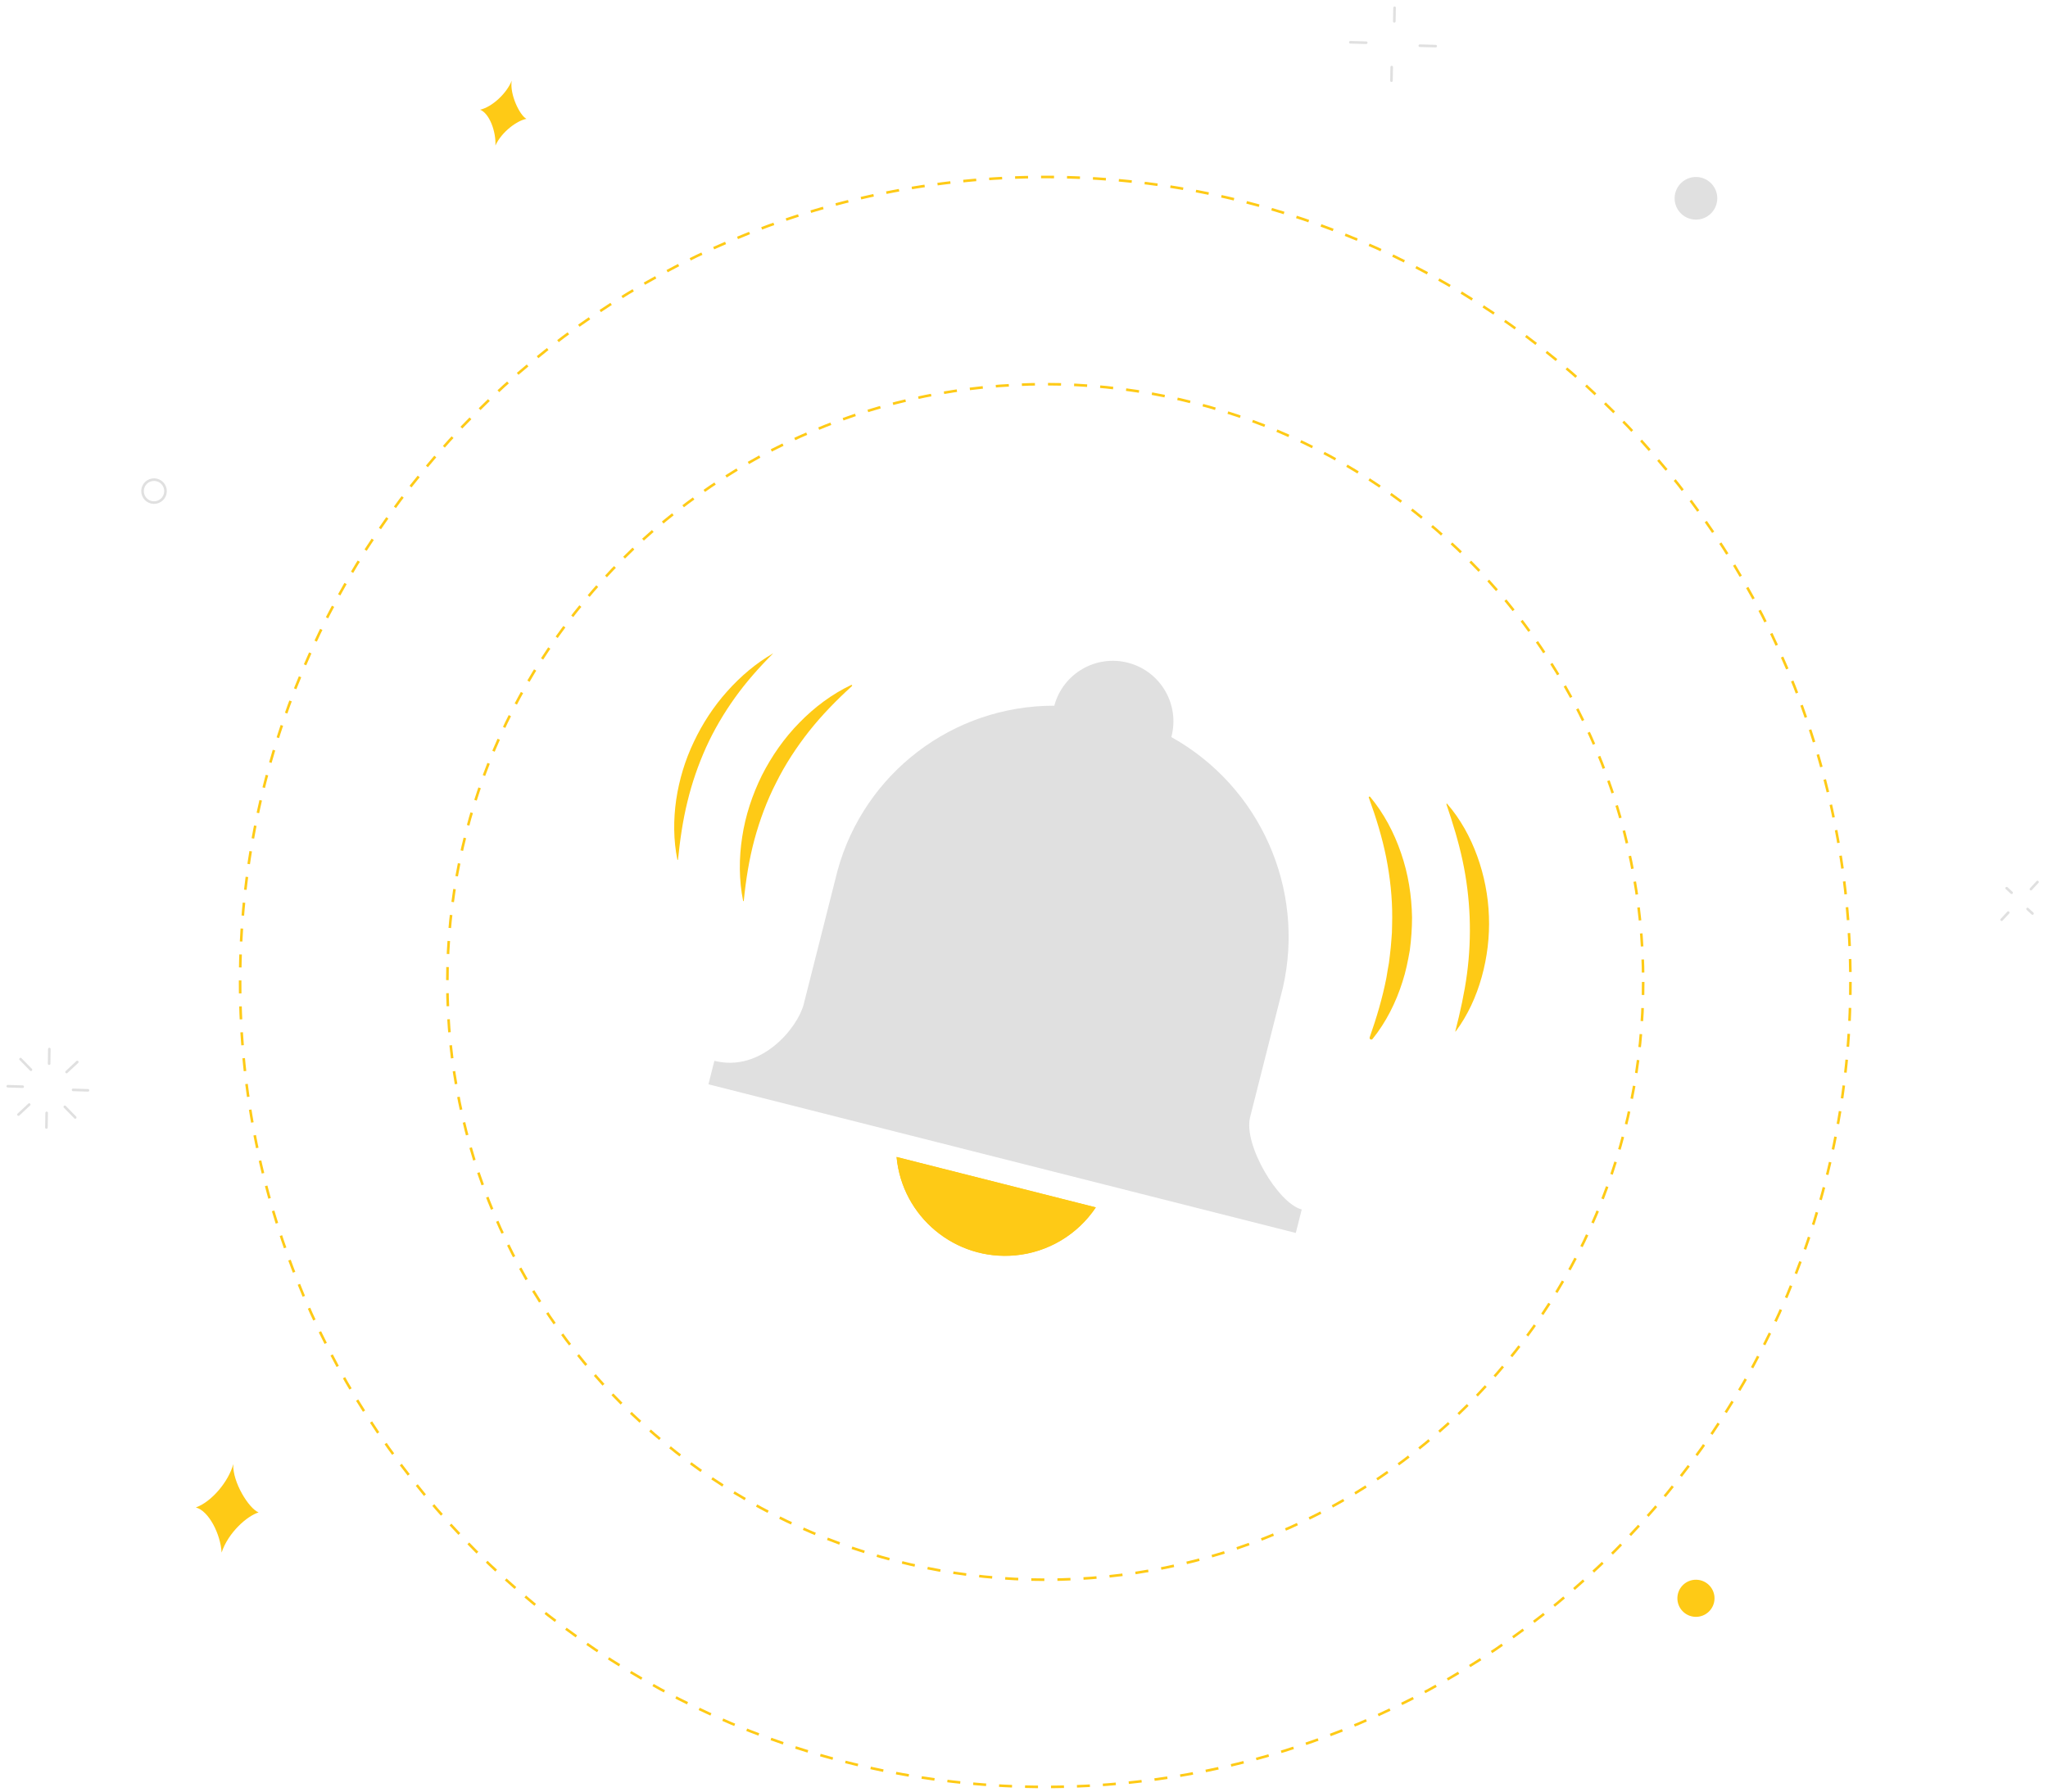 <svg width="100%" height="100%" viewBox="0 0 792 693" fill="none" xmlns="http://www.w3.org/2000/svg">
  <g id="&#216;&#167;&#217;&#132;&#216;&#167;&#216;&#180;&#216;&#185;&#216;&#167;&#216;&#177;&#216;&#167;&#216;&#170;">
    <path id="Fill 1" fill-rule="evenodd" clip-rule="evenodd"
      d="M503.405 467.83L501.104 476.917L273.965 419.419L276.263 410.332C294.437 414.931 308.534 397.426 310.814 388.432L323.921 336.643C334.301 298.954 368.621 272.875 407.717 272.971C411.065 260.47 423.917 253.054 436.415 256.405C448.916 259.756 456.335 272.605 452.981 285.106C487.268 304.243 504.842 343.69 496.133 381.976L483.44 432.13C480.746 442.759 494.321 465.529 503.405 467.83Z"
      fill="#E0E0E0" />
    <path id="Fill 3" fill-rule="evenodd" clip-rule="evenodd"
      d="M346.711 447.501C348.892 470.691 369.457 487.725 392.647 485.547C405.277 484.362 416.704 477.552 423.76 467.004L346.711 447.501Z"
      fill="#FECA16" />
    <path id="Stroke 5" fill-rule="evenodd" clip-rule="evenodd"
      d="M715.594 379.825C715.594 551.788 576.187 691.195 404.224 691.195C232.261 691.195 92.857 551.788 92.857 379.825C92.857 207.862 232.261 68.455 404.224 68.455C576.187 68.455 715.594 207.862 715.594 379.825Z"
      stroke="#FECA16" stroke-dasharray="5.02 5.02" />
    <path id="Stroke 7" fill-rule="evenodd" clip-rule="evenodd"
      d="M635.45 379.825C635.45 507.526 531.926 611.05 404.225 611.05C276.521 611.05 173.003 507.526 173.003 379.825C173.003 252.124 276.521 148.6 404.225 148.6C531.926 148.6 635.45 252.124 635.45 379.825Z"
      stroke="#FECA16" stroke-dasharray="5.05 5.05" />
    <path id="Fill 13" fill-rule="evenodd" clip-rule="evenodd"
      d="M346.729 447.554C348.91 470.744 369.475 487.778 392.665 485.6C405.295 484.415 416.722 477.605 423.778 467.057L346.729 447.554Z"
      fill="#FECA16" />
    <path id="Fill 15" fill-rule="evenodd" clip-rule="evenodd"
      d="M529.866 308.221C535.155 314.584 539.127 322.078 541.827 330.022C544.578 337.969 545.922 346.411 546.06 354.859C546.06 359.086 545.757 363.307 545.211 367.492C544.491 371.656 543.66 375.79 542.352 379.795C539.823 387.808 536.001 395.407 530.793 401.875C530.568 402.154 530.166 402.196 529.887 401.974C529.671 401.797 529.599 401.509 529.683 401.257C532.395 393.538 534.642 385.924 536.151 378.199C536.43 376.249 536.814 374.329 537.138 372.4C537.36 370.453 537.654 368.521 537.822 366.577C537.948 364.63 538.2 362.695 538.281 360.748C538.311 358.798 538.404 356.851 538.395 354.904C538.44 347.107 537.57 339.322 536.055 331.594C534.498 323.86 532.155 316.243 529.341 308.524C529.284 308.365 529.365 308.188 529.524 308.131C529.65 308.083 529.785 308.125 529.866 308.221Z"
      fill="#FECA16" />
    <path id="Fill 17" fill-rule="evenodd" clip-rule="evenodd"
      d="M559.655 310.923C564.761 316.806 568.607 323.784 571.286 331.191C573.971 338.607 575.522 346.485 575.798 354.411C576.098 362.334 575.132 370.299 573.014 377.886C570.899 385.47 567.602 392.718 562.952 398.964C562.922 399.003 562.865 399.012 562.829 398.985C562.799 398.961 562.787 398.922 562.796 398.889C564.722 391.371 566.336 384.057 567.314 376.704C568.292 369.354 568.613 362.007 568.34 354.687C568.04 347.37 567.155 340.077 565.598 332.838C564.047 325.59 561.854 318.438 559.355 311.097C559.325 311.004 559.373 310.905 559.466 310.872C559.535 310.848 559.61 310.869 559.655 310.923Z"
      fill="#FECA16" />
    <path id="Fill 19" fill-rule="evenodd" clip-rule="evenodd"
      d="M287.376 348.466C285.756 340.399 285.738 331.972 287.022 323.734C288.264 315.475 290.934 307.423 294.642 299.902C298.44 292.426 303.294 285.469 309.156 279.517C314.976 273.544 321.726 268.483 329.172 264.949C329.307 264.886 329.463 264.943 329.526 265.075C329.577 265.183 329.55 265.309 329.463 265.387C323.406 270.886 317.829 276.619 312.9 282.826C308.007 289.045 303.678 295.654 300.18 302.689C296.586 309.679 293.844 317.086 291.759 324.727C289.707 332.386 288.441 340.291 287.634 348.454C287.625 348.523 287.562 348.577 287.49 348.571C287.433 348.565 287.388 348.52 287.376 348.466Z"
      fill="#FECA16" />
    <path id="Fill 21" fill-rule="evenodd" clip-rule="evenodd"
      d="M261.947 332.518C260.414 324.943 260.387 317.05 261.5 309.322C262.649 301.594 264.944 294.001 268.331 286.93C271.682 279.847 276.008 273.22 281.213 267.415C286.394 261.601 292.382 256.519 299.054 252.679C293.606 258.103 288.602 263.761 284.237 269.845C279.887 275.935 276.104 282.358 273.038 289.114C270.002 295.879 267.566 302.905 265.829 310.156C264.044 317.404 262.973 324.841 262.202 332.506C262.193 332.575 262.133 332.626 262.058 332.62C262.004 332.614 261.956 332.572 261.947 332.518Z"
      fill="#FECA16" />
    <path id="Stroke 25" d="M34.034 421.747L28.253 421.57" stroke="#E0E0E0" stroke-linecap="round" />
    <path id="Stroke 27" d="M29.887 410.786L25.741 414.659" stroke="#E0E0E0" stroke-linecap="round" />
    <path id="Stroke 29" d="M19.081 405.781L18.994 411.433" stroke="#E0E0E0" stroke-linecap="round" />
    <path id="Stroke 31" d="M7.944 409.661L11.97 413.783" stroke="#E0E0E0" stroke-linecap="round" />
    <path id="Stroke 33" d="M3 420.157L8.778 420.334" stroke="#E0E0E0" stroke-linecap="round" />
    <path id="Stroke 35" d="M7.146 431.118L11.295 427.245" stroke="#E0E0E0" stroke-linecap="round" />
    <path id="Stroke 37" d="M17.953 436.125L18.04 430.473" stroke="#E0E0E0" stroke-linecap="round" />
    <path id="Stroke 39" d="M29.09 432.243L25.064 428.121" stroke="#E0E0E0" stroke-linecap="round" />
    <path id="Stroke 41" d="M787.943 341.167L785.402 343.918" stroke="#E0E0E0" stroke-linecap="round" />
    <path id="Stroke 43" d="M776.013 343.557L777.93 345.324" stroke="#E0E0E0" stroke-linecap="round" />
    <path id="Stroke 45" d="M774.079 355.751L776.62 353" stroke="#E0E0E0" stroke-linecap="round" />
    <path id="Stroke 47" d="M786.006 353.36L784.092 351.593" stroke="#E0E0E0" stroke-linecap="round" />
    <path id="Stroke 49" d="M555.211 17.84L549.064 17.675" stroke="#E0E0E0" stroke-linecap="round" />
    <path id="Stroke 51" d="M539.306 3L539.213 8.253" stroke="#E0E0E0" stroke-linecap="round" />
    <path id="Stroke 53" d="M522.199 16.362L528.346 16.524" stroke="#E0E0E0" stroke-linecap="round" />
    <path id="Stroke 55" d="M538.105 31.203L538.198 25.95" stroke="#E0E0E0" stroke-linecap="round" />
    <path id="Fill 57" fill-rule="evenodd" clip-rule="evenodd"
      d="M100.011 585.019C95.589 586.342 88.224 592.84 85.704 600.544C85.281 593.386 80.736 584.389 75.735 583.093C81.837 580.936 88.446 573.007 90.204 566.326C89.886 573.328 96.243 583.495 100.011 585.019Z"
      fill="#FECA16" />
    <path id="Fill 59" fill-rule="evenodd" clip-rule="evenodd"
      d="M203.578 45.977C200.167 46.58 194.122 50.78 191.578 56.3C191.881 50.933 189.274 43.838 185.662 42.44C190.393 41.36 196.003 36.026 197.89 31.202C197.047 36.392 200.902 44.516 203.578 45.977Z"
      fill="#FECA16" />
    <path id="Fill 61" fill-rule="evenodd" clip-rule="evenodd"
      d="M655.679 84.951C651.122 84.852 647.51 81.081 647.612 76.527C647.711 71.973 651.482 68.361 656.033 68.46C660.59 68.559 664.202 72.33 664.103 76.884C664.001 81.438 660.233 85.05 655.679 84.951Z"
      fill="#E0E0E0" />
    <path id="Fill 63" fill-rule="evenodd" clip-rule="evenodd"
      d="M655.699 625.408C651.736 625.324 648.592 622.039 648.676 618.076C648.76 614.11 652.045 610.966 656.011 611.05C659.977 611.137 663.121 614.419 663.034 618.385C662.947 622.348 659.665 625.495 655.699 625.408Z"
      fill="#FECA16" />
    <path id="Stroke 65" fill-rule="evenodd" clip-rule="evenodd"
      d="M59.467 194.41C57.013 194.356 55.066 192.325 55.12 189.868C55.171 187.414 57.205 185.47 59.659 185.521C62.113 185.575 64.06 187.606 64.009 190.06C63.955 192.517 61.921 194.464 59.467 194.41Z"
      stroke="#E0E0E0" stroke-linecap="round" />
  </g>
</svg>
